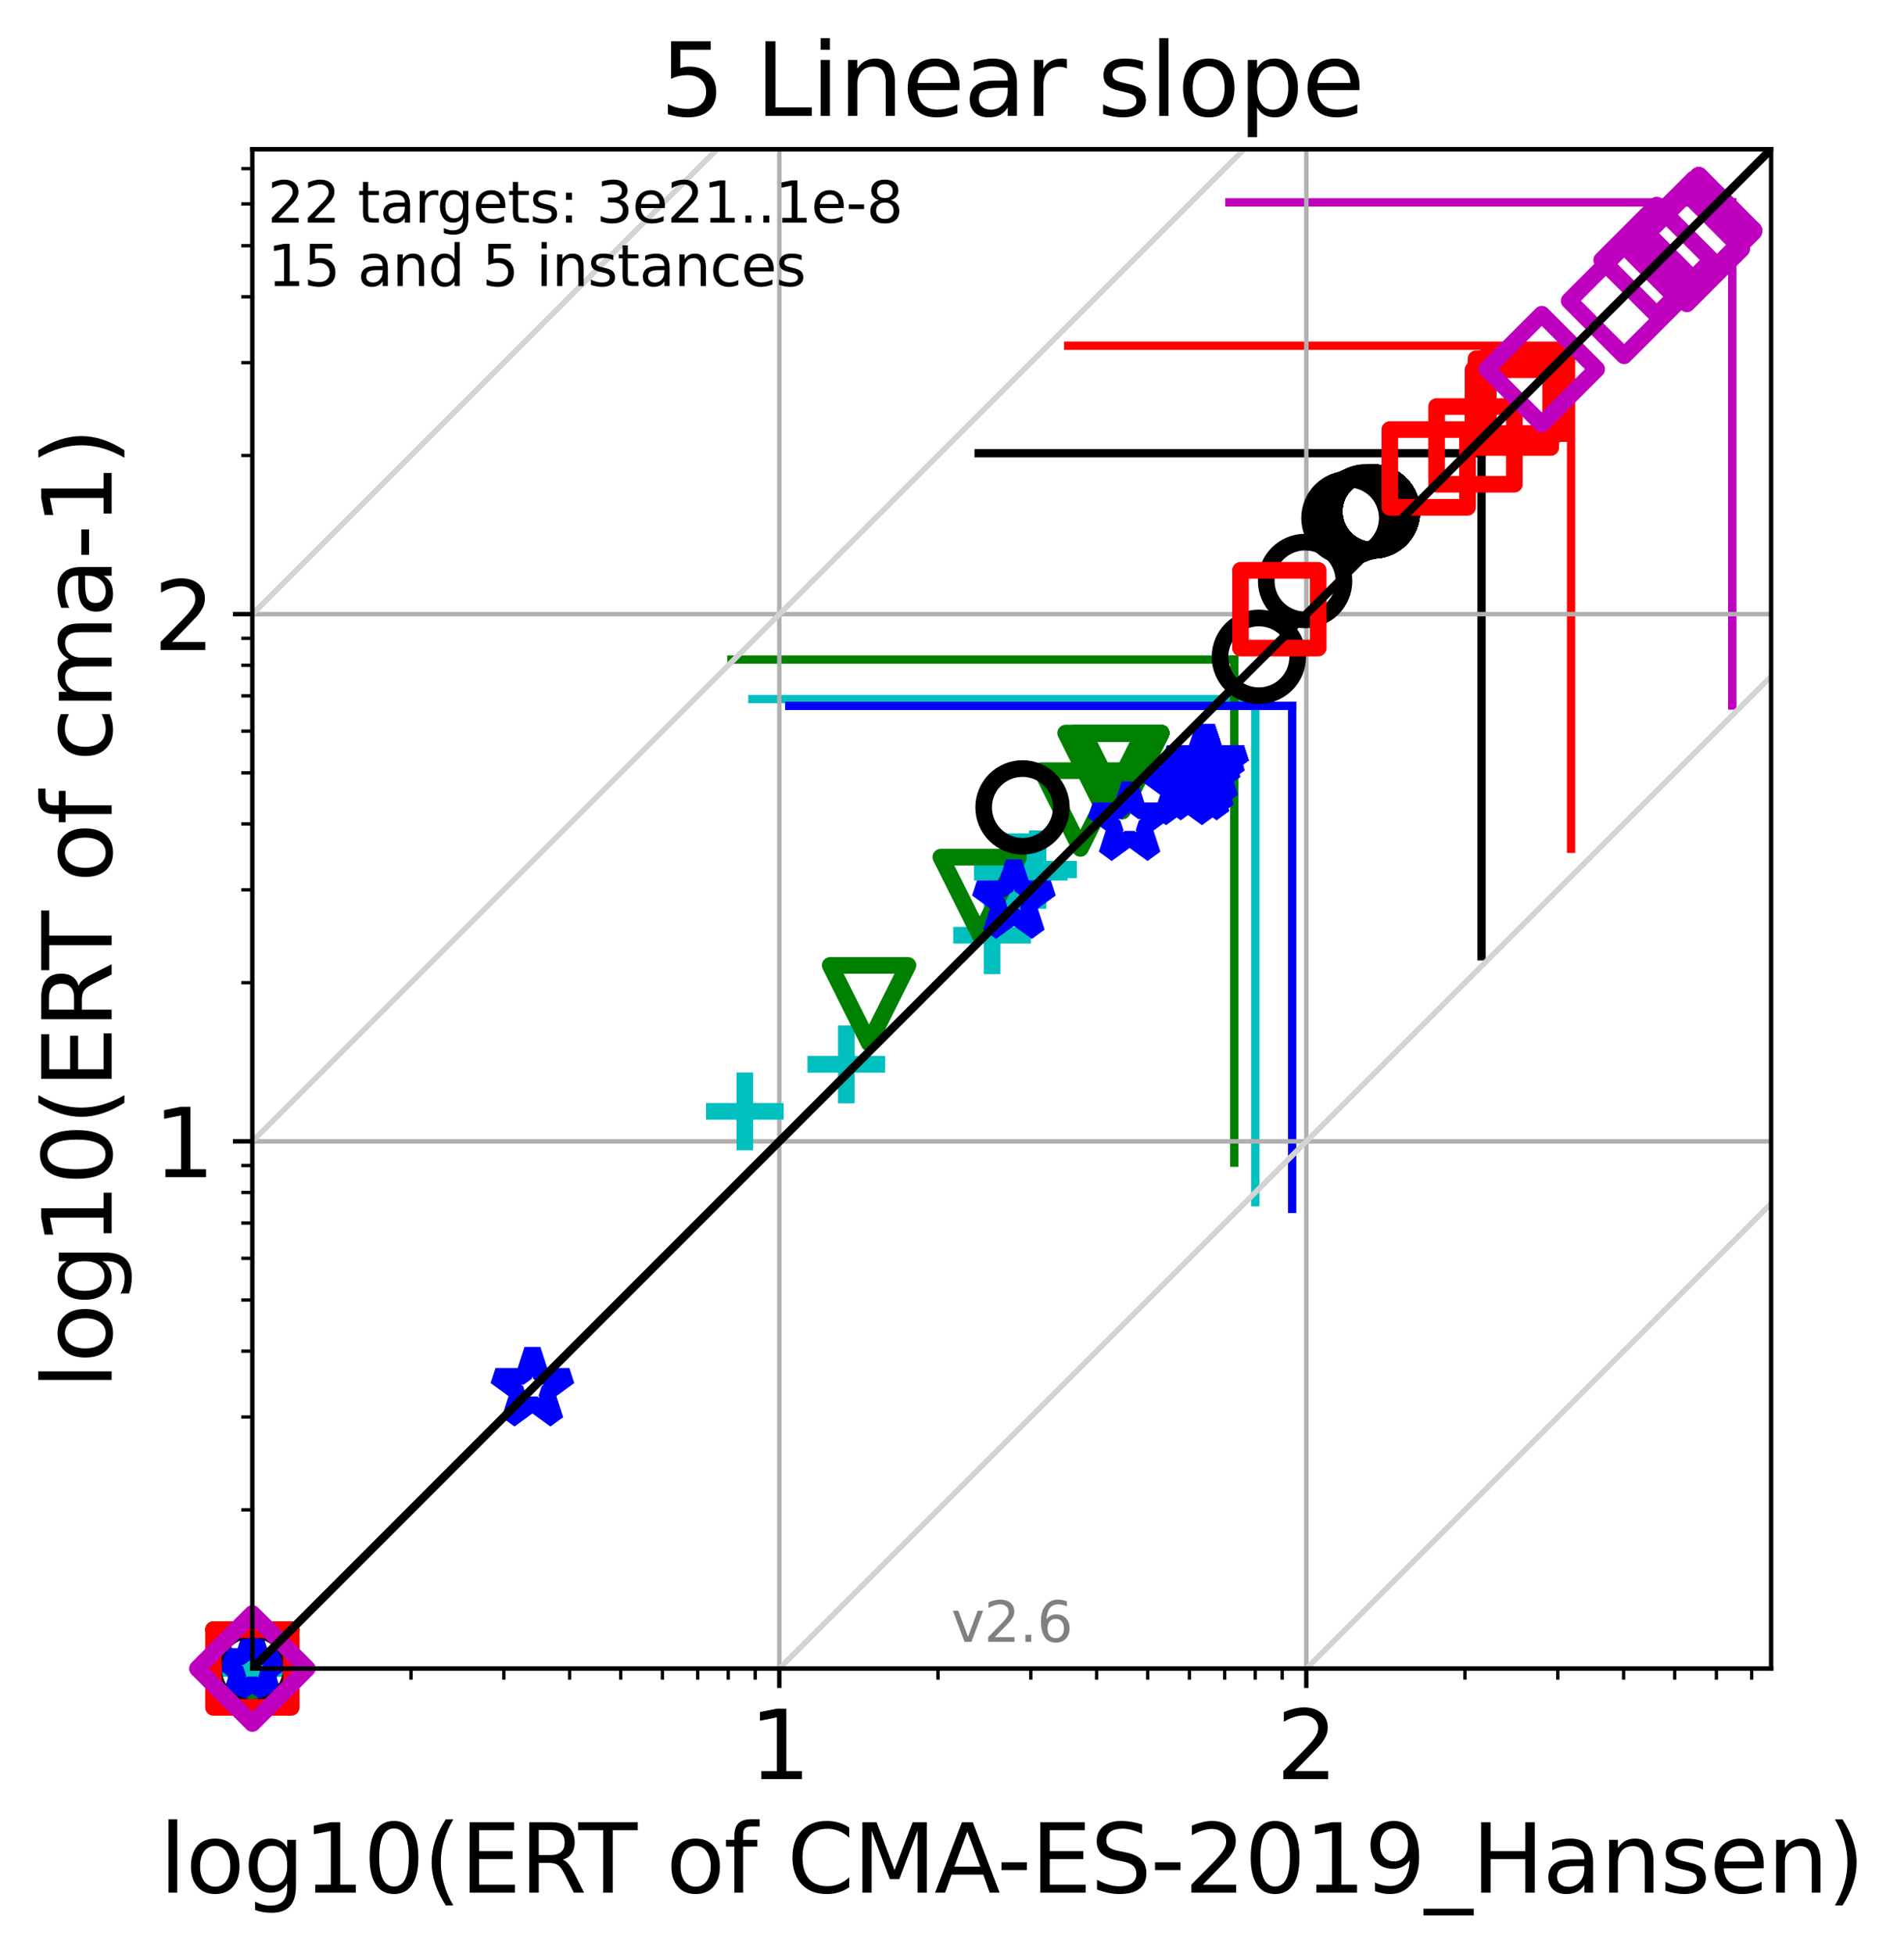 <?xml version="1.0" encoding="utf-8" standalone="no"?>
<!DOCTYPE svg PUBLIC "-//W3C//DTD SVG 1.1//EN"
  "http://www.w3.org/Graphics/SVG/1.1/DTD/svg11.dtd">
<svg xmlns:xlink="http://www.w3.org/1999/xlink" width="343.054pt" height="352.096pt" viewBox="0 0 343.054 352.096" xmlns="http://www.w3.org/2000/svg" version="1.1">
 <defs>
  <style type="text/css">*{stroke-linejoin: round; stroke-linecap: butt}</style>
 </defs>
 <g id="figure_1">
  <g id="patch_1">
   <path d="M 0 352.096 
L 343.054 352.096 
L 343.054 0 
L 0 0 
z
" style="fill: #ffffff"/>
  </g>
  <g id="axes_1">
   <g id="patch_2">
    <path d="M 45.469 300.517 
L 319.109 300.517 
L 319.109 26.877 
L 45.469 26.877 
z
" style="fill: #ffffff"/>
   </g>
   <g id="line2d_1">
    <path d="M 226.167 216.524 
L 226.167 125.919 
" clip-path="url(#padc7baa3b4)" style="fill: none; stroke: #00bfbf; stroke-width: 1.5; stroke-linecap: square"/>
   </g>
   <g id="line2d_2">
    <path d="M 135.562 125.919 
L 226.167 125.919 
" clip-path="url(#padc7baa3b4)" style="fill: none; stroke: #00bfbf; stroke-width: 1.5; stroke-linecap: square"/>
   </g>
   <g id="line2d_3">
    <path d="M 222.391 209.406 
L 222.391 118.801 
" clip-path="url(#padc7baa3b4)" style="fill: none; stroke: #008000; stroke-width: 1.5; stroke-linecap: square"/>
   </g>
   <g id="line2d_4">
    <path d="M 131.786 118.801 
L 222.391 118.801 
" clip-path="url(#padc7baa3b4)" style="fill: none; stroke: #008000; stroke-width: 1.5; stroke-linecap: square"/>
   </g>
   <g id="line2d_5">
    <path d="M 232.817 217.737 
L 232.817 127.132 
" clip-path="url(#padc7baa3b4)" style="fill: none; stroke: #0000ff; stroke-width: 1.5; stroke-linecap: square"/>
   </g>
   <g id="line2d_6">
    <path d="M 142.212 127.132 
L 232.817 127.132 
" clip-path="url(#padc7baa3b4)" style="fill: none; stroke: #0000ff; stroke-width: 1.5; stroke-linecap: square"/>
   </g>
   <g id="line2d_7">
    <path d="M 266.933 172.23 
L 266.933 81.625 
" clip-path="url(#padc7baa3b4)" style="fill: none; stroke: #000000; stroke-width: 1.5; stroke-linecap: square"/>
   </g>
   <g id="line2d_8">
    <path d="M 176.328 81.625 
L 266.933 81.625 
" clip-path="url(#padc7baa3b4)" style="fill: none; stroke: #000000; stroke-width: 1.5; stroke-linecap: square"/>
   </g>
   <g id="line2d_9">
    <path d="M 283.074 152.874 
L 283.074 62.269 
" clip-path="url(#padc7baa3b4)" style="fill: none; stroke: #ff0000; stroke-width: 1.5; stroke-linecap: square"/>
   </g>
   <g id="line2d_10">
    <path d="M 192.469 62.269 
L 283.074 62.269 
" clip-path="url(#padc7baa3b4)" style="fill: none; stroke: #ff0000; stroke-width: 1.5; stroke-linecap: square"/>
   </g>
   <g id="line2d_11">
    <path d="M 312.108 127.064 
L 312.108 36.458 
" clip-path="url(#padc7baa3b4)" style="fill: none; stroke: #bf00bf; stroke-width: 1.5; stroke-linecap: square"/>
   </g>
   <g id="line2d_12">
    <path d="M 221.503 36.458 
L 312.108 36.458 
" clip-path="url(#padc7baa3b4)" style="fill: none; stroke: #bf00bf; stroke-width: 1.5; stroke-linecap: square"/>
   </g>
   <g id="matplotlib.axis_1">
    <g id="xtick_1">
     <g id="line2d_13">
      <path d="M 140.419 300.517 
L 140.419 26.877 
" clip-path="url(#padc7baa3b4)" style="fill: none; stroke: #b0b0b0; stroke-width: 0.8; stroke-linecap: square"/>
     </g>
     <g id="line2d_14">
      <defs>
       <path id="m3ed502ab4a" d="M 0 0 
L 0 3.5 
" style="stroke: #000000; stroke-width: 0.8"/>
      </defs>
      <g>
       <use xlink:href="#m3ed502ab4a" x="140.419" y="300.517" style="stroke: #000000; stroke-width: 0.8"/>
      </g>
     </g>
     <g id="text_1">
      <!-- 1 -->
      <g transform="translate(135.011 320.435)scale(0.17 -0.17)">
       <defs>
        <path id="DejaVuSans-31" d="M 794 531 
L 1825 531 
L 1825 4091 
L 703 3866 
L 703 4441 
L 1819 4666 
L 2450 4666 
L 2450 531 
L 3481 531 
L 3481 0 
L 794 0 
L 794 531 
z
" transform="scale(0.016)"/>
       </defs>
       <use xlink:href="#DejaVuSans-31"/>
      </g>
     </g>
    </g>
    <g id="xtick_2">
     <g id="line2d_15">
      <path d="M 235.369 300.517 
L 235.369 26.877 
" clip-path="url(#padc7baa3b4)" style="fill: none; stroke: #b0b0b0; stroke-width: 0.8; stroke-linecap: square"/>
     </g>
     <g id="line2d_16">
      <g>
       <use xlink:href="#m3ed502ab4a" x="235.369" y="300.517" style="stroke: #000000; stroke-width: 0.8"/>
      </g>
     </g>
     <g id="text_2">
      <!-- 2 -->
      <g transform="translate(229.96 320.435)scale(0.17 -0.17)">
       <defs>
        <path id="DejaVuSans-32" d="M 1228 531 
L 3431 531 
L 3431 0 
L 469 0 
L 469 531 
Q 828 903 1448 1529 
Q 2069 2156 2228 2338 
Q 2531 2678 2651 2914 
Q 2772 3150 2772 3378 
Q 2772 3750 2511 3984 
Q 2250 4219 1831 4219 
Q 1534 4219 1204 4116 
Q 875 4013 500 3803 
L 500 4441 
Q 881 4594 1212 4672 
Q 1544 4750 1819 4750 
Q 2544 4750 2975 4387 
Q 3406 4025 3406 3419 
Q 3406 3131 3298 2873 
Q 3191 2616 2906 2266 
Q 2828 2175 2409 1742 
Q 1991 1309 1228 531 
z
" transform="scale(0.016)"/>
       </defs>
       <use xlink:href="#DejaVuSans-32"/>
      </g>
     </g>
    </g>
    <g id="xtick_3">
     <g id="line2d_17">
      <defs>
       <path id="m843d4d7301" d="M 0 0 
L 0 2 
" style="stroke: #000000; stroke-width: 0.6"/>
      </defs>
      <g>
       <use xlink:href="#m843d4d7301" x="74.052" y="300.517" style="stroke: #000000; stroke-width: 0.6"/>
      </g>
     </g>
    </g>
    <g id="xtick_4">
     <g id="line2d_18">
      <g>
       <use xlink:href="#m843d4d7301" x="90.772" y="300.517" style="stroke: #000000; stroke-width: 0.6"/>
      </g>
     </g>
    </g>
    <g id="xtick_5">
     <g id="line2d_19">
      <g>
       <use xlink:href="#m843d4d7301" x="102.635" y="300.517" style="stroke: #000000; stroke-width: 0.6"/>
      </g>
     </g>
    </g>
    <g id="xtick_6">
     <g id="line2d_20">
      <g>
       <use xlink:href="#m843d4d7301" x="111.836" y="300.517" style="stroke: #000000; stroke-width: 0.6"/>
      </g>
     </g>
    </g>
    <g id="xtick_7">
     <g id="line2d_21">
      <g>
       <use xlink:href="#m843d4d7301" x="119.354" y="300.517" style="stroke: #000000; stroke-width: 0.6"/>
      </g>
     </g>
    </g>
    <g id="xtick_8">
     <g id="line2d_22">
      <g>
       <use xlink:href="#m843d4d7301" x="125.711" y="300.517" style="stroke: #000000; stroke-width: 0.6"/>
      </g>
     </g>
    </g>
    <g id="xtick_9">
     <g id="line2d_23">
      <g>
       <use xlink:href="#m843d4d7301" x="131.217" y="300.517" style="stroke: #000000; stroke-width: 0.6"/>
      </g>
     </g>
    </g>
    <g id="xtick_10">
     <g id="line2d_24">
      <g>
       <use xlink:href="#m843d4d7301" x="136.074" y="300.517" style="stroke: #000000; stroke-width: 0.6"/>
      </g>
     </g>
    </g>
    <g id="xtick_11">
     <g id="line2d_25">
      <g>
       <use xlink:href="#m843d4d7301" x="169.002" y="300.517" style="stroke: #000000; stroke-width: 0.6"/>
      </g>
     </g>
    </g>
    <g id="xtick_12">
     <g id="line2d_26">
      <g>
       <use xlink:href="#m843d4d7301" x="185.721" y="300.517" style="stroke: #000000; stroke-width: 0.6"/>
      </g>
     </g>
    </g>
    <g id="xtick_13">
     <g id="line2d_27">
      <g>
       <use xlink:href="#m843d4d7301" x="197.584" y="300.517" style="stroke: #000000; stroke-width: 0.6"/>
      </g>
     </g>
    </g>
    <g id="xtick_14">
     <g id="line2d_28">
      <g>
       <use xlink:href="#m843d4d7301" x="206.786" y="300.517" style="stroke: #000000; stroke-width: 0.6"/>
      </g>
     </g>
    </g>
    <g id="xtick_15">
     <g id="line2d_29">
      <g>
       <use xlink:href="#m843d4d7301" x="214.304" y="300.517" style="stroke: #000000; stroke-width: 0.6"/>
      </g>
     </g>
    </g>
    <g id="xtick_16">
     <g id="line2d_30">
      <g>
       <use xlink:href="#m843d4d7301" x="220.661" y="300.517" style="stroke: #000000; stroke-width: 0.6"/>
      </g>
     </g>
    </g>
    <g id="xtick_17">
     <g id="line2d_31">
      <g>
       <use xlink:href="#m843d4d7301" x="226.167" y="300.517" style="stroke: #000000; stroke-width: 0.6"/>
      </g>
     </g>
    </g>
    <g id="xtick_18">
     <g id="line2d_32">
      <g>
       <use xlink:href="#m843d4d7301" x="231.024" y="300.517" style="stroke: #000000; stroke-width: 0.6"/>
      </g>
     </g>
    </g>
    <g id="xtick_19">
     <g id="line2d_33">
      <g>
       <use xlink:href="#m843d4d7301" x="263.951" y="300.517" style="stroke: #000000; stroke-width: 0.6"/>
      </g>
     </g>
    </g>
    <g id="xtick_20">
     <g id="line2d_34">
      <g>
       <use xlink:href="#m843d4d7301" x="280.671" y="300.517" style="stroke: #000000; stroke-width: 0.6"/>
      </g>
     </g>
    </g>
    <g id="xtick_21">
     <g id="line2d_35">
      <g>
       <use xlink:href="#m843d4d7301" x="292.534" y="300.517" style="stroke: #000000; stroke-width: 0.6"/>
      </g>
     </g>
    </g>
    <g id="xtick_22">
     <g id="line2d_36">
      <g>
       <use xlink:href="#m843d4d7301" x="301.736" y="300.517" style="stroke: #000000; stroke-width: 0.6"/>
      </g>
     </g>
    </g>
    <g id="xtick_23">
     <g id="line2d_37">
      <g>
       <use xlink:href="#m843d4d7301" x="309.254" y="300.517" style="stroke: #000000; stroke-width: 0.6"/>
      </g>
     </g>
    </g>
    <g id="xtick_24">
     <g id="line2d_38">
      <g>
       <use xlink:href="#m843d4d7301" x="315.61" y="300.517" style="stroke: #000000; stroke-width: 0.6"/>
      </g>
     </g>
    </g>
    <g id="text_3">
     <!-- log10(ERT of CMA-ES-2019_Hansen) -->
     <g transform="translate(28.725 340.887)scale(0.17 -0.17)">
      <defs>
       <path id="DejaVuSans-6c" d="M 603 4863 
L 1178 4863 
L 1178 0 
L 603 0 
L 603 4863 
z
" transform="scale(0.016)"/>
       <path id="DejaVuSans-6f" d="M 1959 3097 
Q 1497 3097 1228 2736 
Q 959 2375 959 1747 
Q 959 1119 1226 758 
Q 1494 397 1959 397 
Q 2419 397 2687 759 
Q 2956 1122 2956 1747 
Q 2956 2369 2687 2733 
Q 2419 3097 1959 3097 
z
M 1959 3584 
Q 2709 3584 3137 3096 
Q 3566 2609 3566 1747 
Q 3566 888 3137 398 
Q 2709 -91 1959 -91 
Q 1206 -91 779 398 
Q 353 888 353 1747 
Q 353 2609 779 3096 
Q 1206 3584 1959 3584 
z
" transform="scale(0.016)"/>
       <path id="DejaVuSans-67" d="M 2906 1791 
Q 2906 2416 2648 2759 
Q 2391 3103 1925 3103 
Q 1463 3103 1205 2759 
Q 947 2416 947 1791 
Q 947 1169 1205 825 
Q 1463 481 1925 481 
Q 2391 481 2648 825 
Q 2906 1169 2906 1791 
z
M 3481 434 
Q 3481 -459 3084 -895 
Q 2688 -1331 1869 -1331 
Q 1566 -1331 1297 -1286 
Q 1028 -1241 775 -1147 
L 775 -588 
Q 1028 -725 1275 -790 
Q 1522 -856 1778 -856 
Q 2344 -856 2625 -561 
Q 2906 -266 2906 331 
L 2906 616 
Q 2728 306 2450 153 
Q 2172 0 1784 0 
Q 1141 0 747 490 
Q 353 981 353 1791 
Q 353 2603 747 3093 
Q 1141 3584 1784 3584 
Q 2172 3584 2450 3431 
Q 2728 3278 2906 2969 
L 2906 3500 
L 3481 3500 
L 3481 434 
z
" transform="scale(0.016)"/>
       <path id="DejaVuSans-30" d="M 2034 4250 
Q 1547 4250 1301 3770 
Q 1056 3291 1056 2328 
Q 1056 1369 1301 889 
Q 1547 409 2034 409 
Q 2525 409 2770 889 
Q 3016 1369 3016 2328 
Q 3016 3291 2770 3770 
Q 2525 4250 2034 4250 
z
M 2034 4750 
Q 2819 4750 3233 4129 
Q 3647 3509 3647 2328 
Q 3647 1150 3233 529 
Q 2819 -91 2034 -91 
Q 1250 -91 836 529 
Q 422 1150 422 2328 
Q 422 3509 836 4129 
Q 1250 4750 2034 4750 
z
" transform="scale(0.016)"/>
       <path id="DejaVuSans-28" d="M 1984 4856 
Q 1566 4138 1362 3434 
Q 1159 2731 1159 2009 
Q 1159 1288 1364 580 
Q 1569 -128 1984 -844 
L 1484 -844 
Q 1016 -109 783 600 
Q 550 1309 550 2009 
Q 550 2706 781 3412 
Q 1013 4119 1484 4856 
L 1984 4856 
z
" transform="scale(0.016)"/>
       <path id="DejaVuSans-45" d="M 628 4666 
L 3578 4666 
L 3578 4134 
L 1259 4134 
L 1259 2753 
L 3481 2753 
L 3481 2222 
L 1259 2222 
L 1259 531 
L 3634 531 
L 3634 0 
L 628 0 
L 628 4666 
z
" transform="scale(0.016)"/>
       <path id="DejaVuSans-52" d="M 2841 2188 
Q 3044 2119 3236 1894 
Q 3428 1669 3622 1275 
L 4263 0 
L 3584 0 
L 2988 1197 
Q 2756 1666 2539 1819 
Q 2322 1972 1947 1972 
L 1259 1972 
L 1259 0 
L 628 0 
L 628 4666 
L 2053 4666 
Q 2853 4666 3247 4331 
Q 3641 3997 3641 3322 
Q 3641 2881 3436 2590 
Q 3231 2300 2841 2188 
z
M 1259 4147 
L 1259 2491 
L 2053 2491 
Q 2509 2491 2742 2702 
Q 2975 2913 2975 3322 
Q 2975 3731 2742 3939 
Q 2509 4147 2053 4147 
L 1259 4147 
z
" transform="scale(0.016)"/>
       <path id="DejaVuSans-54" d="M -19 4666 
L 3928 4666 
L 3928 4134 
L 2272 4134 
L 2272 0 
L 1638 0 
L 1638 4134 
L -19 4134 
L -19 4666 
z
" transform="scale(0.016)"/>
       <path id="DejaVuSans-20" transform="scale(0.016)"/>
       <path id="DejaVuSans-66" d="M 2375 4863 
L 2375 4384 
L 1825 4384 
Q 1516 4384 1395 4259 
Q 1275 4134 1275 3809 
L 1275 3500 
L 2222 3500 
L 2222 3053 
L 1275 3053 
L 1275 0 
L 697 0 
L 697 3053 
L 147 3053 
L 147 3500 
L 697 3500 
L 697 3744 
Q 697 4328 969 4595 
Q 1241 4863 1831 4863 
L 2375 4863 
z
" transform="scale(0.016)"/>
       <path id="DejaVuSans-43" d="M 4122 4306 
L 4122 3641 
Q 3803 3938 3442 4084 
Q 3081 4231 2675 4231 
Q 1875 4231 1450 3742 
Q 1025 3253 1025 2328 
Q 1025 1406 1450 917 
Q 1875 428 2675 428 
Q 3081 428 3442 575 
Q 3803 722 4122 1019 
L 4122 359 
Q 3791 134 3420 21 
Q 3050 -91 2638 -91 
Q 1578 -91 968 557 
Q 359 1206 359 2328 
Q 359 3453 968 4101 
Q 1578 4750 2638 4750 
Q 3056 4750 3426 4639 
Q 3797 4528 4122 4306 
z
" transform="scale(0.016)"/>
       <path id="DejaVuSans-4d" d="M 628 4666 
L 1569 4666 
L 2759 1491 
L 3956 4666 
L 4897 4666 
L 4897 0 
L 4281 0 
L 4281 4097 
L 3078 897 
L 2444 897 
L 1241 4097 
L 1241 0 
L 628 0 
L 628 4666 
z
" transform="scale(0.016)"/>
       <path id="DejaVuSans-41" d="M 2188 4044 
L 1331 1722 
L 3047 1722 
L 2188 4044 
z
M 1831 4666 
L 2547 4666 
L 4325 0 
L 3669 0 
L 3244 1197 
L 1141 1197 
L 716 0 
L 50 0 
L 1831 4666 
z
" transform="scale(0.016)"/>
       <path id="DejaVuSans-2d" d="M 313 2009 
L 1997 2009 
L 1997 1497 
L 313 1497 
L 313 2009 
z
" transform="scale(0.016)"/>
       <path id="DejaVuSans-53" d="M 3425 4513 
L 3425 3897 
Q 3066 4069 2747 4153 
Q 2428 4238 2131 4238 
Q 1616 4238 1336 4038 
Q 1056 3838 1056 3469 
Q 1056 3159 1242 3001 
Q 1428 2844 1947 2747 
L 2328 2669 
Q 3034 2534 3370 2195 
Q 3706 1856 3706 1288 
Q 3706 609 3251 259 
Q 2797 -91 1919 -91 
Q 1588 -91 1214 -16 
Q 841 59 441 206 
L 441 856 
Q 825 641 1194 531 
Q 1563 422 1919 422 
Q 2459 422 2753 634 
Q 3047 847 3047 1241 
Q 3047 1584 2836 1778 
Q 2625 1972 2144 2069 
L 1759 2144 
Q 1053 2284 737 2584 
Q 422 2884 422 3419 
Q 422 4038 858 4394 
Q 1294 4750 2059 4750 
Q 2388 4750 2728 4690 
Q 3069 4631 3425 4513 
z
" transform="scale(0.016)"/>
       <path id="DejaVuSans-39" d="M 703 97 
L 703 672 
Q 941 559 1184 500 
Q 1428 441 1663 441 
Q 2288 441 2617 861 
Q 2947 1281 2994 2138 
Q 2813 1869 2534 1725 
Q 2256 1581 1919 1581 
Q 1219 1581 811 2004 
Q 403 2428 403 3163 
Q 403 3881 828 4315 
Q 1253 4750 1959 4750 
Q 2769 4750 3195 4129 
Q 3622 3509 3622 2328 
Q 3622 1225 3098 567 
Q 2575 -91 1691 -91 
Q 1453 -91 1209 -44 
Q 966 3 703 97 
z
M 1959 2075 
Q 2384 2075 2632 2365 
Q 2881 2656 2881 3163 
Q 2881 3666 2632 3958 
Q 2384 4250 1959 4250 
Q 1534 4250 1286 3958 
Q 1038 3666 1038 3163 
Q 1038 2656 1286 2365 
Q 1534 2075 1959 2075 
z
" transform="scale(0.016)"/>
       <path id="DejaVuSans-5f" d="M 3263 -1063 
L 3263 -1509 
L -63 -1509 
L -63 -1063 
L 3263 -1063 
z
" transform="scale(0.016)"/>
       <path id="DejaVuSans-48" d="M 628 4666 
L 1259 4666 
L 1259 2753 
L 3553 2753 
L 3553 4666 
L 4184 4666 
L 4184 0 
L 3553 0 
L 3553 2222 
L 1259 2222 
L 1259 0 
L 628 0 
L 628 4666 
z
" transform="scale(0.016)"/>
       <path id="DejaVuSans-61" d="M 2194 1759 
Q 1497 1759 1228 1600 
Q 959 1441 959 1056 
Q 959 750 1161 570 
Q 1363 391 1709 391 
Q 2188 391 2477 730 
Q 2766 1069 2766 1631 
L 2766 1759 
L 2194 1759 
z
M 3341 1997 
L 3341 0 
L 2766 0 
L 2766 531 
Q 2569 213 2275 61 
Q 1981 -91 1556 -91 
Q 1019 -91 701 211 
Q 384 513 384 1019 
Q 384 1609 779 1909 
Q 1175 2209 1959 2209 
L 2766 2209 
L 2766 2266 
Q 2766 2663 2505 2880 
Q 2244 3097 1772 3097 
Q 1472 3097 1187 3025 
Q 903 2953 641 2809 
L 641 3341 
Q 956 3463 1253 3523 
Q 1550 3584 1831 3584 
Q 2591 3584 2966 3190 
Q 3341 2797 3341 1997 
z
" transform="scale(0.016)"/>
       <path id="DejaVuSans-6e" d="M 3513 2113 
L 3513 0 
L 2938 0 
L 2938 2094 
Q 2938 2591 2744 2837 
Q 2550 3084 2163 3084 
Q 1697 3084 1428 2787 
Q 1159 2491 1159 1978 
L 1159 0 
L 581 0 
L 581 3500 
L 1159 3500 
L 1159 2956 
Q 1366 3272 1645 3428 
Q 1925 3584 2291 3584 
Q 2894 3584 3203 3211 
Q 3513 2838 3513 2113 
z
" transform="scale(0.016)"/>
       <path id="DejaVuSans-73" d="M 2834 3397 
L 2834 2853 
Q 2591 2978 2328 3040 
Q 2066 3103 1784 3103 
Q 1356 3103 1142 2972 
Q 928 2841 928 2578 
Q 928 2378 1081 2264 
Q 1234 2150 1697 2047 
L 1894 2003 
Q 2506 1872 2764 1633 
Q 3022 1394 3022 966 
Q 3022 478 2636 193 
Q 2250 -91 1575 -91 
Q 1294 -91 989 -36 
Q 684 19 347 128 
L 347 722 
Q 666 556 975 473 
Q 1284 391 1588 391 
Q 1994 391 2212 530 
Q 2431 669 2431 922 
Q 2431 1156 2273 1281 
Q 2116 1406 1581 1522 
L 1381 1569 
Q 847 1681 609 1914 
Q 372 2147 372 2553 
Q 372 3047 722 3315 
Q 1072 3584 1716 3584 
Q 2034 3584 2315 3537 
Q 2597 3491 2834 3397 
z
" transform="scale(0.016)"/>
       <path id="DejaVuSans-65" d="M 3597 1894 
L 3597 1613 
L 953 1613 
Q 991 1019 1311 708 
Q 1631 397 2203 397 
Q 2534 397 2845 478 
Q 3156 559 3463 722 
L 3463 178 
Q 3153 47 2828 -22 
Q 2503 -91 2169 -91 
Q 1331 -91 842 396 
Q 353 884 353 1716 
Q 353 2575 817 3079 
Q 1281 3584 2069 3584 
Q 2775 3584 3186 3129 
Q 3597 2675 3597 1894 
z
M 3022 2063 
Q 3016 2534 2758 2815 
Q 2500 3097 2075 3097 
Q 1594 3097 1305 2825 
Q 1016 2553 972 2059 
L 3022 2063 
z
" transform="scale(0.016)"/>
       <path id="DejaVuSans-29" d="M 513 4856 
L 1013 4856 
Q 1481 4119 1714 3412 
Q 1947 2706 1947 2009 
Q 1947 1309 1714 600 
Q 1481 -109 1013 -844 
L 513 -844 
Q 928 -128 1133 580 
Q 1338 1288 1338 2009 
Q 1338 2731 1133 3434 
Q 928 4138 513 4856 
z
" transform="scale(0.016)"/>
      </defs>
      <use xlink:href="#DejaVuSans-6c"/>
      <use xlink:href="#DejaVuSans-6f" x="27.783"/>
      <use xlink:href="#DejaVuSans-67" x="88.965"/>
      <use xlink:href="#DejaVuSans-31" x="152.441"/>
      <use xlink:href="#DejaVuSans-30" x="216.064"/>
      <use xlink:href="#DejaVuSans-28" x="279.688"/>
      <use xlink:href="#DejaVuSans-45" x="318.701"/>
      <use xlink:href="#DejaVuSans-52" x="381.885"/>
      <use xlink:href="#DejaVuSans-54" x="444.117"/>
      <use xlink:href="#DejaVuSans-20" x="505.201"/>
      <use xlink:href="#DejaVuSans-6f" x="536.988"/>
      <use xlink:href="#DejaVuSans-66" x="598.17"/>
      <use xlink:href="#DejaVuSans-20" x="633.375"/>
      <use xlink:href="#DejaVuSans-43" x="665.162"/>
      <use xlink:href="#DejaVuSans-4d" x="734.986"/>
      <use xlink:href="#DejaVuSans-41" x="821.266"/>
      <use xlink:href="#DejaVuSans-2d" x="887.424"/>
      <use xlink:href="#DejaVuSans-45" x="923.508"/>
      <use xlink:href="#DejaVuSans-53" x="986.691"/>
      <use xlink:href="#DejaVuSans-2d" x="1050.168"/>
      <use xlink:href="#DejaVuSans-32" x="1086.252"/>
      <use xlink:href="#DejaVuSans-30" x="1149.875"/>
      <use xlink:href="#DejaVuSans-31" x="1213.498"/>
      <use xlink:href="#DejaVuSans-39" x="1277.121"/>
      <use xlink:href="#DejaVuSans-5f" x="1340.744"/>
      <use xlink:href="#DejaVuSans-48" x="1390.744"/>
      <use xlink:href="#DejaVuSans-61" x="1465.939"/>
      <use xlink:href="#DejaVuSans-6e" x="1527.219"/>
      <use xlink:href="#DejaVuSans-73" x="1590.598"/>
      <use xlink:href="#DejaVuSans-65" x="1642.697"/>
      <use xlink:href="#DejaVuSans-6e" x="1704.221"/>
      <use xlink:href="#DejaVuSans-29" x="1767.6"/>
     </g>
    </g>
   </g>
   <g id="matplotlib.axis_2">
    <g id="ytick_1">
     <g id="line2d_39">
      <path d="M 45.469 205.567 
L 319.109 205.567 
" clip-path="url(#padc7baa3b4)" style="fill: none; stroke: #b0b0b0; stroke-width: 0.8; stroke-linecap: square"/>
     </g>
     <g id="line2d_40">
      <defs>
       <path id="m121e22fb79" d="M 0 0 
L -3.5 0 
" style="stroke: #000000; stroke-width: 0.8"/>
      </defs>
      <g>
       <use xlink:href="#m121e22fb79" x="45.469" y="205.567" style="stroke: #000000; stroke-width: 0.8"/>
      </g>
     </g>
     <g id="text_4">
      <!-- 1 -->
      <g transform="translate(27.653 212.026)scale(0.17 -0.17)">
       <use xlink:href="#DejaVuSans-31"/>
      </g>
     </g>
    </g>
    <g id="ytick_2">
     <g id="line2d_41">
      <path d="M 45.469 110.618 
L 319.109 110.618 
" clip-path="url(#padc7baa3b4)" style="fill: none; stroke: #b0b0b0; stroke-width: 0.8; stroke-linecap: square"/>
     </g>
     <g id="line2d_42">
      <g>
       <use xlink:href="#m121e22fb79" x="45.469" y="110.618" style="stroke: #000000; stroke-width: 0.8"/>
      </g>
     </g>
     <g id="text_5">
      <!-- 2 -->
      <g transform="translate(27.653 117.076)scale(0.17 -0.17)">
       <use xlink:href="#DejaVuSans-32"/>
      </g>
     </g>
    </g>
    <g id="ytick_3">
     <g id="line2d_43">
      <defs>
       <path id="m01b25fef29" d="M 0 0 
L -2 0 
" style="stroke: #000000; stroke-width: 0.6"/>
      </defs>
      <g>
       <use xlink:href="#m01b25fef29" x="45.469" y="271.934" style="stroke: #000000; stroke-width: 0.6"/>
      </g>
     </g>
    </g>
    <g id="ytick_4">
     <g id="line2d_44">
      <g>
       <use xlink:href="#m01b25fef29" x="45.469" y="255.215" style="stroke: #000000; stroke-width: 0.6"/>
      </g>
     </g>
    </g>
    <g id="ytick_5">
     <g id="line2d_45">
      <g>
       <use xlink:href="#m01b25fef29" x="45.469" y="243.352" style="stroke: #000000; stroke-width: 0.6"/>
      </g>
     </g>
    </g>
    <g id="ytick_6">
     <g id="line2d_46">
      <g>
       <use xlink:href="#m01b25fef29" x="45.469" y="234.15" style="stroke: #000000; stroke-width: 0.6"/>
      </g>
     </g>
    </g>
    <g id="ytick_7">
     <g id="line2d_47">
      <g>
       <use xlink:href="#m01b25fef29" x="45.469" y="226.632" style="stroke: #000000; stroke-width: 0.6"/>
      </g>
     </g>
    </g>
    <g id="ytick_8">
     <g id="line2d_48">
      <g>
       <use xlink:href="#m01b25fef29" x="45.469" y="220.275" style="stroke: #000000; stroke-width: 0.6"/>
      </g>
     </g>
    </g>
    <g id="ytick_9">
     <g id="line2d_49">
      <g>
       <use xlink:href="#m01b25fef29" x="45.469" y="214.769" style="stroke: #000000; stroke-width: 0.6"/>
      </g>
     </g>
    </g>
    <g id="ytick_10">
     <g id="line2d_50">
      <g>
       <use xlink:href="#m01b25fef29" x="45.469" y="209.912" style="stroke: #000000; stroke-width: 0.6"/>
      </g>
     </g>
    </g>
    <g id="ytick_11">
     <g id="line2d_51">
      <g>
       <use xlink:href="#m01b25fef29" x="45.469" y="176.985" style="stroke: #000000; stroke-width: 0.6"/>
      </g>
     </g>
    </g>
    <g id="ytick_12">
     <g id="line2d_52">
      <g>
       <use xlink:href="#m01b25fef29" x="45.469" y="160.265" style="stroke: #000000; stroke-width: 0.6"/>
      </g>
     </g>
    </g>
    <g id="ytick_13">
     <g id="line2d_53">
      <g>
       <use xlink:href="#m01b25fef29" x="45.469" y="148.402" style="stroke: #000000; stroke-width: 0.6"/>
      </g>
     </g>
    </g>
    <g id="ytick_14">
     <g id="line2d_54">
      <g>
       <use xlink:href="#m01b25fef29" x="45.469" y="139.2" style="stroke: #000000; stroke-width: 0.6"/>
      </g>
     </g>
    </g>
    <g id="ytick_15">
     <g id="line2d_55">
      <g>
       <use xlink:href="#m01b25fef29" x="45.469" y="131.682" style="stroke: #000000; stroke-width: 0.6"/>
      </g>
     </g>
    </g>
    <g id="ytick_16">
     <g id="line2d_56">
      <g>
       <use xlink:href="#m01b25fef29" x="45.469" y="125.326" style="stroke: #000000; stroke-width: 0.6"/>
      </g>
     </g>
    </g>
    <g id="ytick_17">
     <g id="line2d_57">
      <g>
       <use xlink:href="#m01b25fef29" x="45.469" y="119.819" style="stroke: #000000; stroke-width: 0.6"/>
      </g>
     </g>
    </g>
    <g id="ytick_18">
     <g id="line2d_58">
      <g>
       <use xlink:href="#m01b25fef29" x="45.469" y="114.962" style="stroke: #000000; stroke-width: 0.6"/>
      </g>
     </g>
    </g>
    <g id="ytick_19">
     <g id="line2d_59">
      <g>
       <use xlink:href="#m01b25fef29" x="45.469" y="82.035" style="stroke: #000000; stroke-width: 0.6"/>
      </g>
     </g>
    </g>
    <g id="ytick_20">
     <g id="line2d_60">
      <g>
       <use xlink:href="#m01b25fef29" x="45.469" y="65.315" style="stroke: #000000; stroke-width: 0.6"/>
      </g>
     </g>
    </g>
    <g id="ytick_21">
     <g id="line2d_61">
      <g>
       <use xlink:href="#m01b25fef29" x="45.469" y="53.452" style="stroke: #000000; stroke-width: 0.6"/>
      </g>
     </g>
    </g>
    <g id="ytick_22">
     <g id="line2d_62">
      <g>
       <use xlink:href="#m01b25fef29" x="45.469" y="44.251" style="stroke: #000000; stroke-width: 0.6"/>
      </g>
     </g>
    </g>
    <g id="ytick_23">
     <g id="line2d_63">
      <g>
       <use xlink:href="#m01b25fef29" x="45.469" y="36.732" style="stroke: #000000; stroke-width: 0.6"/>
      </g>
     </g>
    </g>
    <g id="ytick_24">
     <g id="line2d_64">
      <g>
       <use xlink:href="#m01b25fef29" x="45.469" y="30.376" style="stroke: #000000; stroke-width: 0.6"/>
      </g>
     </g>
    </g>
    <g id="text_6">
     <!-- log10(ERT of cma-1) -->
     <g transform="translate(20.117 250.19)rotate(-90)scale(0.17 -0.17)">
      <defs>
       <path id="DejaVuSans-63" d="M 3122 3366 
L 3122 2828 
Q 2878 2963 2633 3030 
Q 2388 3097 2138 3097 
Q 1578 3097 1268 2742 
Q 959 2388 959 1747 
Q 959 1106 1268 751 
Q 1578 397 2138 397 
Q 2388 397 2633 464 
Q 2878 531 3122 666 
L 3122 134 
Q 2881 22 2623 -34 
Q 2366 -91 2075 -91 
Q 1284 -91 818 406 
Q 353 903 353 1747 
Q 353 2603 823 3093 
Q 1294 3584 2113 3584 
Q 2378 3584 2631 3529 
Q 2884 3475 3122 3366 
z
" transform="scale(0.016)"/>
       <path id="DejaVuSans-6d" d="M 3328 2828 
Q 3544 3216 3844 3400 
Q 4144 3584 4550 3584 
Q 5097 3584 5394 3201 
Q 5691 2819 5691 2113 
L 5691 0 
L 5113 0 
L 5113 2094 
Q 5113 2597 4934 2840 
Q 4756 3084 4391 3084 
Q 3944 3084 3684 2787 
Q 3425 2491 3425 1978 
L 3425 0 
L 2847 0 
L 2847 2094 
Q 2847 2600 2669 2842 
Q 2491 3084 2119 3084 
Q 1678 3084 1418 2786 
Q 1159 2488 1159 1978 
L 1159 0 
L 581 0 
L 581 3500 
L 1159 3500 
L 1159 2956 
Q 1356 3278 1631 3431 
Q 1906 3584 2284 3584 
Q 2666 3584 2933 3390 
Q 3200 3197 3328 2828 
z
" transform="scale(0.016)"/>
      </defs>
      <use xlink:href="#DejaVuSans-6c"/>
      <use xlink:href="#DejaVuSans-6f" x="27.783"/>
      <use xlink:href="#DejaVuSans-67" x="88.965"/>
      <use xlink:href="#DejaVuSans-31" x="152.441"/>
      <use xlink:href="#DejaVuSans-30" x="216.064"/>
      <use xlink:href="#DejaVuSans-28" x="279.688"/>
      <use xlink:href="#DejaVuSans-45" x="318.701"/>
      <use xlink:href="#DejaVuSans-52" x="381.885"/>
      <use xlink:href="#DejaVuSans-54" x="444.117"/>
      <use xlink:href="#DejaVuSans-20" x="505.201"/>
      <use xlink:href="#DejaVuSans-6f" x="536.988"/>
      <use xlink:href="#DejaVuSans-66" x="598.17"/>
      <use xlink:href="#DejaVuSans-20" x="633.375"/>
      <use xlink:href="#DejaVuSans-63" x="665.162"/>
      <use xlink:href="#DejaVuSans-6d" x="720.143"/>
      <use xlink:href="#DejaVuSans-61" x="817.555"/>
      <use xlink:href="#DejaVuSans-2d" x="878.834"/>
      <use xlink:href="#DejaVuSans-31" x="914.918"/>
      <use xlink:href="#DejaVuSans-29" x="978.541"/>
     </g>
    </g>
   </g>
   <g id="line2d_65">
    <defs>
     <path id="m8e459ef3a4" d="M -7 0 
L 7 0 
M 0 7 
L 0 -7 
" style="stroke: #00bfbf; stroke-width: 3"/>
    </defs>
    <g>
     <use xlink:href="#m8e459ef3a4" x="45.469" y="300.517" style="fill-opacity: 0; stroke: #00bfbf; stroke-width: 3"/>
     <use xlink:href="#m8e459ef3a4" x="45.469" y="300.517" style="fill-opacity: 0; stroke: #00bfbf; stroke-width: 3"/>
     <use xlink:href="#m8e459ef3a4" x="134.199" y="200.164" style="fill-opacity: 0; stroke: #00bfbf; stroke-width: 3"/>
     <use xlink:href="#m8e459ef3a4" x="152.487" y="191.693" style="fill-opacity: 0; stroke: #00bfbf; stroke-width: 3"/>
     <use xlink:href="#m8e459ef3a4" x="178.749" y="168.448" style="fill-opacity: 0; stroke: #00bfbf; stroke-width: 3"/>
     <use xlink:href="#m8e459ef3a4" x="182.482" y="157.091" style="fill-opacity: 0; stroke: #00bfbf; stroke-width: 3"/>
     <use xlink:href="#m8e459ef3a4" x="185.353" y="157.091" style="fill-opacity: 0; stroke: #00bfbf; stroke-width: 3"/>
     <use xlink:href="#m8e459ef3a4" x="186.985" y="156.585" style="fill-opacity: 0; stroke: #00bfbf; stroke-width: 3"/>
     <use xlink:href="#m8e459ef3a4" x="186.985" y="156.585" style="fill-opacity: 0; stroke: #00bfbf; stroke-width: 3"/>
     <use xlink:href="#m8e459ef3a4" x="186.985" y="156.585" style="fill-opacity: 0; stroke: #00bfbf; stroke-width: 3"/>
     <use xlink:href="#m8e459ef3a4" x="186.985" y="156.585" style="fill-opacity: 0; stroke: #00bfbf; stroke-width: 3"/>
     <use xlink:href="#m8e459ef3a4" x="186.985" y="156.585" style="fill-opacity: 0; stroke: #00bfbf; stroke-width: 3"/>
     <use xlink:href="#m8e459ef3a4" x="186.985" y="156.585" style="fill-opacity: 0; stroke: #00bfbf; stroke-width: 3"/>
     <use xlink:href="#m8e459ef3a4" x="186.985" y="156.585" style="fill-opacity: 0; stroke: #00bfbf; stroke-width: 3"/>
     <use xlink:href="#m8e459ef3a4" x="186.985" y="156.585" style="fill-opacity: 0; stroke: #00bfbf; stroke-width: 3"/>
     <use xlink:href="#m8e459ef3a4" x="186.985" y="156.585" style="fill-opacity: 0; stroke: #00bfbf; stroke-width: 3"/>
     <use xlink:href="#m8e459ef3a4" x="186.985" y="156.585" style="fill-opacity: 0; stroke: #00bfbf; stroke-width: 3"/>
     <use xlink:href="#m8e459ef3a4" x="186.985" y="156.585" style="fill-opacity: 0; stroke: #00bfbf; stroke-width: 3"/>
     <use xlink:href="#m8e459ef3a4" x="186.985" y="156.585" style="fill-opacity: 0; stroke: #00bfbf; stroke-width: 3"/>
     <use xlink:href="#m8e459ef3a4" x="186.985" y="156.585" style="fill-opacity: 0; stroke: #00bfbf; stroke-width: 3"/>
     <use xlink:href="#m8e459ef3a4" x="186.985" y="156.585" style="fill-opacity: 0; stroke: #00bfbf; stroke-width: 3"/>
     <use xlink:href="#m8e459ef3a4" x="186.985" y="156.585" style="fill-opacity: 0; stroke: #00bfbf; stroke-width: 3"/>
    </g>
   </g>
   <g id="line2d_66">
    <defs>
     <path id="ma7914521ad" d="M -0 7 
L 7 -7 
L -7 -7 
z
" style="stroke: #008000; stroke-width: 3; stroke-linejoin: miter"/>
    </defs>
    <g>
     <use xlink:href="#ma7914521ad" x="45.469" y="300.517" style="fill-opacity: 0; stroke: #008000; stroke-width: 3; stroke-linejoin: miter"/>
     <use xlink:href="#ma7914521ad" x="45.469" y="300.517" style="fill-opacity: 0; stroke: #008000; stroke-width: 3; stroke-linejoin: miter"/>
     <use xlink:href="#ma7914521ad" x="156.585" y="180.874" style="fill-opacity: 0; stroke: #008000; stroke-width: 3; stroke-linejoin: miter"/>
     <use xlink:href="#ma7914521ad" x="176.52" y="161.379" style="fill-opacity: 0; stroke: #008000; stroke-width: 3; stroke-linejoin: miter"/>
     <use xlink:href="#ma7914521ad" x="194.666" y="145.805" style="fill-opacity: 0; stroke: #008000; stroke-width: 3; stroke-linejoin: miter"/>
     <use xlink:href="#ma7914521ad" x="199.003" y="139.036" style="fill-opacity: 0; stroke: #008000; stroke-width: 3; stroke-linejoin: miter"/>
     <use xlink:href="#ma7914521ad" x="200.63" y="139.036" style="fill-opacity: 0; stroke: #008000; stroke-width: 3; stroke-linejoin: miter"/>
     <use xlink:href="#ma7914521ad" x="200.63" y="139.036" style="fill-opacity: 0; stroke: #008000; stroke-width: 3; stroke-linejoin: miter"/>
     <use xlink:href="#ma7914521ad" x="202.196" y="139.036" style="fill-opacity: 0; stroke: #008000; stroke-width: 3; stroke-linejoin: miter"/>
     <use xlink:href="#ma7914521ad" x="202.196" y="139.036" style="fill-opacity: 0; stroke: #008000; stroke-width: 3; stroke-linejoin: miter"/>
     <use xlink:href="#ma7914521ad" x="202.196" y="139.036" style="fill-opacity: 0; stroke: #008000; stroke-width: 3; stroke-linejoin: miter"/>
     <use xlink:href="#ma7914521ad" x="202.196" y="139.036" style="fill-opacity: 0; stroke: #008000; stroke-width: 3; stroke-linejoin: miter"/>
     <use xlink:href="#ma7914521ad" x="202.196" y="139.036" style="fill-opacity: 0; stroke: #008000; stroke-width: 3; stroke-linejoin: miter"/>
     <use xlink:href="#ma7914521ad" x="202.196" y="139.036" style="fill-opacity: 0; stroke: #008000; stroke-width: 3; stroke-linejoin: miter"/>
     <use xlink:href="#ma7914521ad" x="202.196" y="139.036" style="fill-opacity: 0; stroke: #008000; stroke-width: 3; stroke-linejoin: miter"/>
     <use xlink:href="#ma7914521ad" x="202.196" y="139.036" style="fill-opacity: 0; stroke: #008000; stroke-width: 3; stroke-linejoin: miter"/>
     <use xlink:href="#ma7914521ad" x="202.196" y="139.036" style="fill-opacity: 0; stroke: #008000; stroke-width: 3; stroke-linejoin: miter"/>
     <use xlink:href="#ma7914521ad" x="202.196" y="139.036" style="fill-opacity: 0; stroke: #008000; stroke-width: 3; stroke-linejoin: miter"/>
     <use xlink:href="#ma7914521ad" x="202.196" y="139.036" style="fill-opacity: 0; stroke: #008000; stroke-width: 3; stroke-linejoin: miter"/>
     <use xlink:href="#ma7914521ad" x="202.196" y="139.036" style="fill-opacity: 0; stroke: #008000; stroke-width: 3; stroke-linejoin: miter"/>
     <use xlink:href="#ma7914521ad" x="202.196" y="139.036" style="fill-opacity: 0; stroke: #008000; stroke-width: 3; stroke-linejoin: miter"/>
     <use xlink:href="#ma7914521ad" x="202.196" y="139.036" style="fill-opacity: 0; stroke: #008000; stroke-width: 3; stroke-linejoin: miter"/>
    </g>
   </g>
   <g id="line2d_67">
    <defs>
     <path id="mb42a736a03" d="M 0 -7 
L -1.572 -2.163 
L -6.657 -2.163 
L -2.543 0.826 
L -4.114 5.663 
L -0 2.674 
L 4.114 5.663 
L 2.543 0.826 
L 6.657 -2.163 
L 1.572 -2.163 
z
" style="stroke: #0000ff; stroke-width: 3; stroke-linejoin: bevel"/>
    </defs>
    <g>
     <use xlink:href="#mb42a736a03" x="45.469" y="300.517" style="fill-opacity: 0; stroke: #0000ff; stroke-width: 3; stroke-linejoin: bevel"/>
     <use xlink:href="#mb42a736a03" x="95.933" y="250.053" style="fill-opacity: 0; stroke: #0000ff; stroke-width: 3; stroke-linejoin: bevel"/>
     <use xlink:href="#mb42a736a03" x="182.68" y="162.236" style="fill-opacity: 0; stroke: #0000ff; stroke-width: 3; stroke-linejoin: bevel"/>
     <use xlink:href="#mb42a736a03" x="203.526" y="148.196" style="fill-opacity: 0; stroke: #0000ff; stroke-width: 3; stroke-linejoin: bevel"/>
     <use xlink:href="#mb42a736a03" x="213.33" y="141.752" style="fill-opacity: 0; stroke: #0000ff; stroke-width: 3; stroke-linejoin: bevel"/>
     <use xlink:href="#mb42a736a03" x="215.965" y="140.884" style="fill-opacity: 0; stroke: #0000ff; stroke-width: 3; stroke-linejoin: bevel"/>
     <use xlink:href="#mb42a736a03" x="216.75" y="139.698" style="fill-opacity: 0; stroke: #0000ff; stroke-width: 3; stroke-linejoin: bevel"/>
     <use xlink:href="#mb42a736a03" x="216.879" y="137.902" style="fill-opacity: 0; stroke: #0000ff; stroke-width: 3; stroke-linejoin: bevel"/>
     <use xlink:href="#mb42a736a03" x="217.008" y="137.902" style="fill-opacity: 0; stroke: #0000ff; stroke-width: 3; stroke-linejoin: bevel"/>
     <use xlink:href="#mb42a736a03" x="217.435" y="137.902" style="fill-opacity: 0; stroke: #0000ff; stroke-width: 3; stroke-linejoin: bevel"/>
     <use xlink:href="#mb42a736a03" x="217.435" y="137.902" style="fill-opacity: 0; stroke: #0000ff; stroke-width: 3; stroke-linejoin: bevel"/>
     <use xlink:href="#mb42a736a03" x="217.435" y="137.902" style="fill-opacity: 0; stroke: #0000ff; stroke-width: 3; stroke-linejoin: bevel"/>
     <use xlink:href="#mb42a736a03" x="217.435" y="137.902" style="fill-opacity: 0; stroke: #0000ff; stroke-width: 3; stroke-linejoin: bevel"/>
     <use xlink:href="#mb42a736a03" x="217.435" y="137.902" style="fill-opacity: 0; stroke: #0000ff; stroke-width: 3; stroke-linejoin: bevel"/>
     <use xlink:href="#mb42a736a03" x="217.435" y="137.902" style="fill-opacity: 0; stroke: #0000ff; stroke-width: 3; stroke-linejoin: bevel"/>
     <use xlink:href="#mb42a736a03" x="217.435" y="137.902" style="fill-opacity: 0; stroke: #0000ff; stroke-width: 3; stroke-linejoin: bevel"/>
     <use xlink:href="#mb42a736a03" x="217.435" y="137.902" style="fill-opacity: 0; stroke: #0000ff; stroke-width: 3; stroke-linejoin: bevel"/>
     <use xlink:href="#mb42a736a03" x="217.435" y="137.902" style="fill-opacity: 0; stroke: #0000ff; stroke-width: 3; stroke-linejoin: bevel"/>
     <use xlink:href="#mb42a736a03" x="217.435" y="137.902" style="fill-opacity: 0; stroke: #0000ff; stroke-width: 3; stroke-linejoin: bevel"/>
     <use xlink:href="#mb42a736a03" x="217.435" y="137.902" style="fill-opacity: 0; stroke: #0000ff; stroke-width: 3; stroke-linejoin: bevel"/>
     <use xlink:href="#mb42a736a03" x="217.435" y="137.902" style="fill-opacity: 0; stroke: #0000ff; stroke-width: 3; stroke-linejoin: bevel"/>
     <use xlink:href="#mb42a736a03" x="217.435" y="137.902" style="fill-opacity: 0; stroke: #0000ff; stroke-width: 3; stroke-linejoin: bevel"/>
    </g>
   </g>
   <g id="line2d_68">
    <defs>
     <path id="m36b420a818" d="M 0 7 
C 1.856 7 3.637 6.262 4.95 4.95 
C 6.262 3.637 7 1.856 7 0 
C 7 -1.856 6.262 -3.637 4.95 -4.95 
C 3.637 -6.262 1.856 -7 0 -7 
C -1.856 -7 -3.637 -6.262 -4.95 -4.95 
C -6.262 -3.637 -7 -1.856 -7 0 
C -7 1.856 -6.262 3.637 -4.95 4.95 
C -3.637 6.262 -1.856 7 0 7 
z
" style="stroke: #000000; stroke-width: 3"/>
    </defs>
    <g>
     <use xlink:href="#m36b420a818" x="45.469" y="300.517" style="fill-opacity: 0; stroke: #000000; stroke-width: 3"/>
     <use xlink:href="#m36b420a818" x="184.228" y="145.42" style="fill-opacity: 0; stroke: #000000; stroke-width: 3"/>
     <use xlink:href="#m36b420a818" x="226.815" y="118.301" style="fill-opacity: 0; stroke: #000000; stroke-width: 3"/>
     <use xlink:href="#m36b420a818" x="235.148" y="104.64" style="fill-opacity: 0; stroke: #000000; stroke-width: 3"/>
     <use xlink:href="#m36b420a818" x="242.955" y="93.297" style="fill-opacity: 0; stroke: #000000; stroke-width: 3"/>
     <use xlink:href="#m36b420a818" x="244.833" y="92.652" style="fill-opacity: 0; stroke: #000000; stroke-width: 3"/>
     <use xlink:href="#m36b420a818" x="246.039" y="92.122" style="fill-opacity: 0; stroke: #000000; stroke-width: 3"/>
     <use xlink:href="#m36b420a818" x="246.039" y="92.122" style="fill-opacity: 0; stroke: #000000; stroke-width: 3"/>
     <use xlink:href="#m36b420a818" x="247.376" y="92.122" style="fill-opacity: 0; stroke: #000000; stroke-width: 3"/>
     <use xlink:href="#m36b420a818" x="247.376" y="92.122" style="fill-opacity: 0; stroke: #000000; stroke-width: 3"/>
     <use xlink:href="#m36b420a818" x="247.376" y="92.122" style="fill-opacity: 0; stroke: #000000; stroke-width: 3"/>
     <use xlink:href="#m36b420a818" x="247.376" y="92.122" style="fill-opacity: 0; stroke: #000000; stroke-width: 3"/>
     <use xlink:href="#m36b420a818" x="247.376" y="92.122" style="fill-opacity: 0; stroke: #000000; stroke-width: 3"/>
     <use xlink:href="#m36b420a818" x="247.376" y="92.122" style="fill-opacity: 0; stroke: #000000; stroke-width: 3"/>
     <use xlink:href="#m36b420a818" x="247.376" y="92.122" style="fill-opacity: 0; stroke: #000000; stroke-width: 3"/>
     <use xlink:href="#m36b420a818" x="247.376" y="92.122" style="fill-opacity: 0; stroke: #000000; stroke-width: 3"/>
     <use xlink:href="#m36b420a818" x="247.376" y="92.122" style="fill-opacity: 0; stroke: #000000; stroke-width: 3"/>
     <use xlink:href="#m36b420a818" x="247.376" y="92.122" style="fill-opacity: 0; stroke: #000000; stroke-width: 3"/>
     <use xlink:href="#m36b420a818" x="247.376" y="92.122" style="fill-opacity: 0; stroke: #000000; stroke-width: 3"/>
     <use xlink:href="#m36b420a818" x="247.376" y="92.122" style="fill-opacity: 0; stroke: #000000; stroke-width: 3"/>
     <use xlink:href="#m36b420a818" x="247.376" y="92.122" style="fill-opacity: 0; stroke: #000000; stroke-width: 3"/>
     <use xlink:href="#m36b420a818" x="247.376" y="92.122" style="fill-opacity: 0; stroke: #000000; stroke-width: 3"/>
    </g>
   </g>
   <g id="line2d_69">
    <defs>
     <path id="mf8f5382f29" d="M -7 7 
L 7 7 
L 7 -7 
L -7 -7 
z
" style="stroke: #ff0000; stroke-width: 3; stroke-linejoin: miter"/>
    </defs>
    <g>
     <use xlink:href="#mf8f5382f29" x="45.469" y="300.517" style="fill-opacity: 0; stroke: #ff0000; stroke-width: 3; stroke-linejoin: miter"/>
     <use xlink:href="#mf8f5382f29" x="230.501" y="109.72" style="fill-opacity: 0; stroke: #ff0000; stroke-width: 3; stroke-linejoin: miter"/>
     <use xlink:href="#mf8f5382f29" x="257.411" y="84.368" style="fill-opacity: 0; stroke: #ff0000; stroke-width: 3; stroke-linejoin: miter"/>
     <use xlink:href="#mf8f5382f29" x="265.845" y="80.22" style="fill-opacity: 0; stroke: #ff0000; stroke-width: 3; stroke-linejoin: miter"/>
     <use xlink:href="#mf8f5382f29" x="272.398" y="73.599" style="fill-opacity: 0; stroke: #ff0000; stroke-width: 3; stroke-linejoin: miter"/>
     <use xlink:href="#mf8f5382f29" x="272.943" y="71.631" style="fill-opacity: 0; stroke: #ff0000; stroke-width: 3; stroke-linejoin: miter"/>
     <use xlink:href="#mf8f5382f29" x="274.77" y="71.089" style="fill-opacity: 0; stroke: #ff0000; stroke-width: 3; stroke-linejoin: miter"/>
     <use xlink:href="#mf8f5382f29" x="275.013" y="71.089" style="fill-opacity: 0; stroke: #ff0000; stroke-width: 3; stroke-linejoin: miter"/>
     <use xlink:href="#mf8f5382f29" x="275.086" y="71.089" style="fill-opacity: 0; stroke: #ff0000; stroke-width: 3; stroke-linejoin: miter"/>
     <use xlink:href="#mf8f5382f29" x="275.086" y="71.089" style="fill-opacity: 0; stroke: #ff0000; stroke-width: 3; stroke-linejoin: miter"/>
     <use xlink:href="#mf8f5382f29" x="275.086" y="71.089" style="fill-opacity: 0; stroke: #ff0000; stroke-width: 3; stroke-linejoin: miter"/>
     <use xlink:href="#mf8f5382f29" x="275.086" y="71.089" style="fill-opacity: 0; stroke: #ff0000; stroke-width: 3; stroke-linejoin: miter"/>
     <use xlink:href="#mf8f5382f29" x="275.086" y="71.089" style="fill-opacity: 0; stroke: #ff0000; stroke-width: 3; stroke-linejoin: miter"/>
     <use xlink:href="#mf8f5382f29" x="275.086" y="71.089" style="fill-opacity: 0; stroke: #ff0000; stroke-width: 3; stroke-linejoin: miter"/>
     <use xlink:href="#mf8f5382f29" x="275.086" y="71.089" style="fill-opacity: 0; stroke: #ff0000; stroke-width: 3; stroke-linejoin: miter"/>
     <use xlink:href="#mf8f5382f29" x="275.086" y="71.089" style="fill-opacity: 0; stroke: #ff0000; stroke-width: 3; stroke-linejoin: miter"/>
     <use xlink:href="#mf8f5382f29" x="275.086" y="71.089" style="fill-opacity: 0; stroke: #ff0000; stroke-width: 3; stroke-linejoin: miter"/>
     <use xlink:href="#mf8f5382f29" x="275.086" y="71.089" style="fill-opacity: 0; stroke: #ff0000; stroke-width: 3; stroke-linejoin: miter"/>
     <use xlink:href="#mf8f5382f29" x="275.086" y="71.089" style="fill-opacity: 0; stroke: #ff0000; stroke-width: 3; stroke-linejoin: miter"/>
     <use xlink:href="#mf8f5382f29" x="275.086" y="71.089" style="fill-opacity: 0; stroke: #ff0000; stroke-width: 3; stroke-linejoin: miter"/>
     <use xlink:href="#mf8f5382f29" x="275.086" y="71.089" style="fill-opacity: 0; stroke: #ff0000; stroke-width: 3; stroke-linejoin: miter"/>
     <use xlink:href="#mf8f5382f29" x="275.086" y="71.089" style="fill-opacity: 0; stroke: #ff0000; stroke-width: 3; stroke-linejoin: miter"/>
    </g>
   </g>
   <g id="line2d_70">
    <defs>
     <path id="mf12cd51520" d="M -0 9.899 
L 9.899 0 
L 0 -9.899 
L -9.899 -0 
z
" style="stroke: #bf00bf; stroke-width: 3; stroke-linejoin: miter"/>
    </defs>
    <g>
     <use xlink:href="#mf12cd51520" x="45.469" y="300.517" style="fill-opacity: 0; stroke: #bf00bf; stroke-width: 3; stroke-linejoin: miter"/>
     <use xlink:href="#mf12cd51520" x="277.787" y="66.486" style="fill-opacity: 0; stroke: #bf00bf; stroke-width: 3; stroke-linejoin: miter"/>
     <use xlink:href="#mf12cd51520" x="292.623" y="54.18" style="fill-opacity: 0; stroke: #bf00bf; stroke-width: 3; stroke-linejoin: miter"/>
     <use xlink:href="#mf12cd51520" x="298.488" y="46.837" style="fill-opacity: 0; stroke: #bf00bf; stroke-width: 3; stroke-linejoin: miter"/>
     <use xlink:href="#mf12cd51520" x="303.936" y="44.832" style="fill-opacity: 0; stroke: #bf00bf; stroke-width: 3; stroke-linejoin: miter"/>
     <use xlink:href="#mf12cd51520" x="305.148" y="42.145" style="fill-opacity: 0; stroke: #bf00bf; stroke-width: 3; stroke-linejoin: miter"/>
     <use xlink:href="#mf12cd51520" x="306.079" y="41.801" style="fill-opacity: 0; stroke: #bf00bf; stroke-width: 3; stroke-linejoin: miter"/>
     <use xlink:href="#mf12cd51520" x="306.079" y="41.492" style="fill-opacity: 0; stroke: #bf00bf; stroke-width: 3; stroke-linejoin: miter"/>
     <use xlink:href="#mf12cd51520" x="306.079" y="41.492" style="fill-opacity: 0; stroke: #bf00bf; stroke-width: 3; stroke-linejoin: miter"/>
     <use xlink:href="#mf12cd51520" x="306.079" y="41.492" style="fill-opacity: 0; stroke: #bf00bf; stroke-width: 3; stroke-linejoin: miter"/>
     <use xlink:href="#mf12cd51520" x="306.079" y="41.492" style="fill-opacity: 0; stroke: #bf00bf; stroke-width: 3; stroke-linejoin: miter"/>
     <use xlink:href="#mf12cd51520" x="306.079" y="41.492" style="fill-opacity: 0; stroke: #bf00bf; stroke-width: 3; stroke-linejoin: miter"/>
     <use xlink:href="#mf12cd51520" x="306.079" y="41.492" style="fill-opacity: 0; stroke: #bf00bf; stroke-width: 3; stroke-linejoin: miter"/>
     <use xlink:href="#mf12cd51520" x="306.079" y="41.492" style="fill-opacity: 0; stroke: #bf00bf; stroke-width: 3; stroke-linejoin: miter"/>
     <use xlink:href="#mf12cd51520" x="306.079" y="41.492" style="fill-opacity: 0; stroke: #bf00bf; stroke-width: 3; stroke-linejoin: miter"/>
     <use xlink:href="#mf12cd51520" x="306.079" y="41.492" style="fill-opacity: 0; stroke: #bf00bf; stroke-width: 3; stroke-linejoin: miter"/>
     <use xlink:href="#mf12cd51520" x="306.079" y="41.492" style="fill-opacity: 0; stroke: #bf00bf; stroke-width: 3; stroke-linejoin: miter"/>
     <use xlink:href="#mf12cd51520" x="306.079" y="41.492" style="fill-opacity: 0; stroke: #bf00bf; stroke-width: 3; stroke-linejoin: miter"/>
     <use xlink:href="#mf12cd51520" x="306.079" y="41.492" style="fill-opacity: 0; stroke: #bf00bf; stroke-width: 3; stroke-linejoin: miter"/>
     <use xlink:href="#mf12cd51520" x="306.079" y="41.492" style="fill-opacity: 0; stroke: #bf00bf; stroke-width: 3; stroke-linejoin: miter"/>
     <use xlink:href="#mf12cd51520" x="306.079" y="41.492" style="fill-opacity: 0; stroke: #bf00bf; stroke-width: 3; stroke-linejoin: miter"/>
     <use xlink:href="#mf12cd51520" x="306.079" y="41.492" style="fill-opacity: 0; stroke: #bf00bf; stroke-width: 3; stroke-linejoin: miter"/>
    </g>
   </g>
   <g id="line2d_71">
    <path d="M 45.469 300.517 
L 319.109 26.877 
" clip-path="url(#padc7baa3b4)" style="fill: none; stroke: #000000; stroke-width: 1.5; stroke-linecap: square"/>
   </g>
   <g id="line2d_72">
    <path d="M 140.419 300.517 
L 344.054 96.882 
" clip-path="url(#padc7baa3b4)" style="fill: none; stroke: #d3d3d3; stroke-linecap: square"/>
   </g>
   <g id="line2d_73">
    <path d="M 235.369 300.517 
L 344.054 191.832 
" clip-path="url(#padc7baa3b4)" style="fill: none; stroke: #d3d3d3; stroke-linecap: square"/>
   </g>
   <g id="line2d_74">
    <path d="M 45.469 205.567 
L 252.037 -1 
" clip-path="url(#padc7baa3b4)" style="fill: none; stroke: #d3d3d3; stroke-linecap: square"/>
   </g>
   <g id="line2d_75">
    <path d="M 45.469 110.618 
L 157.087 -1 
" clip-path="url(#padc7baa3b4)" style="fill: none; stroke: #d3d3d3; stroke-linecap: square"/>
   </g>
   <g id="patch_3">
    <path d="M 45.469 300.517 
L 45.469 26.877 
" style="fill: none; stroke: #000000; stroke-width: 0.8; stroke-linejoin: miter; stroke-linecap: square"/>
   </g>
   <g id="patch_4">
    <path d="M 319.109 300.517 
L 319.109 26.877 
" style="fill: none; stroke: #000000; stroke-width: 0.8; stroke-linejoin: miter; stroke-linecap: square"/>
   </g>
   <g id="patch_5">
    <path d="M 45.469 300.517 
L 319.109 300.517 
" style="fill: none; stroke: #000000; stroke-width: 0.8; stroke-linejoin: miter; stroke-linecap: square"/>
   </g>
   <g id="patch_6">
    <path d="M 45.469 26.877 
L 319.109 26.877 
" style="fill: none; stroke: #000000; stroke-width: 0.8; stroke-linejoin: miter; stroke-linecap: square"/>
   </g>
   <g id="text_7">
    <!-- 22 targets: 3e21..1e-8 -->
    <g transform="translate(48.205 40.1)scale(0.102 -0.102)">
     <defs>
      <path id="DejaVuSans-74" d="M 1172 4494 
L 1172 3500 
L 2356 3500 
L 2356 3053 
L 1172 3053 
L 1172 1153 
Q 1172 725 1289 603 
Q 1406 481 1766 481 
L 2356 481 
L 2356 0 
L 1766 0 
Q 1100 0 847 248 
Q 594 497 594 1153 
L 594 3053 
L 172 3053 
L 172 3500 
L 594 3500 
L 594 4494 
L 1172 4494 
z
" transform="scale(0.016)"/>
      <path id="DejaVuSans-72" d="M 2631 2963 
Q 2534 3019 2420 3045 
Q 2306 3072 2169 3072 
Q 1681 3072 1420 2755 
Q 1159 2438 1159 1844 
L 1159 0 
L 581 0 
L 581 3500 
L 1159 3500 
L 1159 2956 
Q 1341 3275 1631 3429 
Q 1922 3584 2338 3584 
Q 2397 3584 2469 3576 
Q 2541 3569 2628 3553 
L 2631 2963 
z
" transform="scale(0.016)"/>
      <path id="DejaVuSans-3a" d="M 750 794 
L 1409 794 
L 1409 0 
L 750 0 
L 750 794 
z
M 750 3309 
L 1409 3309 
L 1409 2516 
L 750 2516 
L 750 3309 
z
" transform="scale(0.016)"/>
      <path id="DejaVuSans-33" d="M 2597 2516 
Q 3050 2419 3304 2112 
Q 3559 1806 3559 1356 
Q 3559 666 3084 287 
Q 2609 -91 1734 -91 
Q 1441 -91 1130 -33 
Q 819 25 488 141 
L 488 750 
Q 750 597 1062 519 
Q 1375 441 1716 441 
Q 2309 441 2620 675 
Q 2931 909 2931 1356 
Q 2931 1769 2642 2001 
Q 2353 2234 1838 2234 
L 1294 2234 
L 1294 2753 
L 1863 2753 
Q 2328 2753 2575 2939 
Q 2822 3125 2822 3475 
Q 2822 3834 2567 4026 
Q 2313 4219 1838 4219 
Q 1578 4219 1281 4162 
Q 984 4106 628 3988 
L 628 4550 
Q 988 4650 1302 4700 
Q 1616 4750 1894 4750 
Q 2613 4750 3031 4423 
Q 3450 4097 3450 3541 
Q 3450 3153 3228 2886 
Q 3006 2619 2597 2516 
z
" transform="scale(0.016)"/>
      <path id="DejaVuSans-2e" d="M 684 794 
L 1344 794 
L 1344 0 
L 684 0 
L 684 794 
z
" transform="scale(0.016)"/>
      <path id="DejaVuSans-38" d="M 2034 2216 
Q 1584 2216 1326 1975 
Q 1069 1734 1069 1313 
Q 1069 891 1326 650 
Q 1584 409 2034 409 
Q 2484 409 2743 651 
Q 3003 894 3003 1313 
Q 3003 1734 2745 1975 
Q 2488 2216 2034 2216 
z
M 1403 2484 
Q 997 2584 770 2862 
Q 544 3141 544 3541 
Q 544 4100 942 4425 
Q 1341 4750 2034 4750 
Q 2731 4750 3128 4425 
Q 3525 4100 3525 3541 
Q 3525 3141 3298 2862 
Q 3072 2584 2669 2484 
Q 3125 2378 3379 2068 
Q 3634 1759 3634 1313 
Q 3634 634 3220 271 
Q 2806 -91 2034 -91 
Q 1263 -91 848 271 
Q 434 634 434 1313 
Q 434 1759 690 2068 
Q 947 2378 1403 2484 
z
M 1172 3481 
Q 1172 3119 1398 2916 
Q 1625 2713 2034 2713 
Q 2441 2713 2670 2916 
Q 2900 3119 2900 3481 
Q 2900 3844 2670 4047 
Q 2441 4250 2034 4250 
Q 1625 4250 1398 4047 
Q 1172 3844 1172 3481 
z
" transform="scale(0.016)"/>
     </defs>
     <use xlink:href="#DejaVuSans-32"/>
     <use xlink:href="#DejaVuSans-32" x="63.623"/>
     <use xlink:href="#DejaVuSans-20" x="127.246"/>
     <use xlink:href="#DejaVuSans-74" x="159.033"/>
     <use xlink:href="#DejaVuSans-61" x="198.242"/>
     <use xlink:href="#DejaVuSans-72" x="259.521"/>
     <use xlink:href="#DejaVuSans-67" x="298.885"/>
     <use xlink:href="#DejaVuSans-65" x="362.361"/>
     <use xlink:href="#DejaVuSans-74" x="423.885"/>
     <use xlink:href="#DejaVuSans-73" x="463.094"/>
     <use xlink:href="#DejaVuSans-3a" x="515.193"/>
     <use xlink:href="#DejaVuSans-20" x="548.885"/>
     <use xlink:href="#DejaVuSans-33" x="580.672"/>
     <use xlink:href="#DejaVuSans-65" x="644.295"/>
     <use xlink:href="#DejaVuSans-32" x="705.818"/>
     <use xlink:href="#DejaVuSans-31" x="769.441"/>
     <use xlink:href="#DejaVuSans-2e" x="833.064"/>
     <use xlink:href="#DejaVuSans-2e" x="864.852"/>
     <use xlink:href="#DejaVuSans-31" x="896.639"/>
     <use xlink:href="#DejaVuSans-65" x="960.262"/>
     <use xlink:href="#DejaVuSans-2d" x="1021.785"/>
     <use xlink:href="#DejaVuSans-38" x="1057.869"/>
    </g>
    <!-- 15 and 5 instances -->
    <g transform="translate(48.205 51.522)scale(0.102 -0.102)">
     <defs>
      <path id="DejaVuSans-35" d="M 691 4666 
L 3169 4666 
L 3169 4134 
L 1269 4134 
L 1269 2991 
Q 1406 3038 1543 3061 
Q 1681 3084 1819 3084 
Q 2600 3084 3056 2656 
Q 3513 2228 3513 1497 
Q 3513 744 3044 326 
Q 2575 -91 1722 -91 
Q 1428 -91 1123 -41 
Q 819 9 494 109 
L 494 744 
Q 775 591 1075 516 
Q 1375 441 1709 441 
Q 2250 441 2565 725 
Q 2881 1009 2881 1497 
Q 2881 1984 2565 2268 
Q 2250 2553 1709 2553 
Q 1456 2553 1204 2497 
Q 953 2441 691 2322 
L 691 4666 
z
" transform="scale(0.016)"/>
      <path id="DejaVuSans-64" d="M 2906 2969 
L 2906 4863 
L 3481 4863 
L 3481 0 
L 2906 0 
L 2906 525 
Q 2725 213 2448 61 
Q 2172 -91 1784 -91 
Q 1150 -91 751 415 
Q 353 922 353 1747 
Q 353 2572 751 3078 
Q 1150 3584 1784 3584 
Q 2172 3584 2448 3432 
Q 2725 3281 2906 2969 
z
M 947 1747 
Q 947 1113 1208 752 
Q 1469 391 1925 391 
Q 2381 391 2643 752 
Q 2906 1113 2906 1747 
Q 2906 2381 2643 2742 
Q 2381 3103 1925 3103 
Q 1469 3103 1208 2742 
Q 947 2381 947 1747 
z
" transform="scale(0.016)"/>
      <path id="DejaVuSans-69" d="M 603 3500 
L 1178 3500 
L 1178 0 
L 603 0 
L 603 3500 
z
M 603 4863 
L 1178 4863 
L 1178 4134 
L 603 4134 
L 603 4863 
z
" transform="scale(0.016)"/>
     </defs>
     <use xlink:href="#DejaVuSans-31"/>
     <use xlink:href="#DejaVuSans-35" x="63.623"/>
     <use xlink:href="#DejaVuSans-20" x="127.246"/>
     <use xlink:href="#DejaVuSans-61" x="159.033"/>
     <use xlink:href="#DejaVuSans-6e" x="220.312"/>
     <use xlink:href="#DejaVuSans-64" x="283.691"/>
     <use xlink:href="#DejaVuSans-20" x="347.168"/>
     <use xlink:href="#DejaVuSans-35" x="378.955"/>
     <use xlink:href="#DejaVuSans-20" x="442.578"/>
     <use xlink:href="#DejaVuSans-69" x="474.365"/>
     <use xlink:href="#DejaVuSans-6e" x="502.148"/>
     <use xlink:href="#DejaVuSans-73" x="565.527"/>
     <use xlink:href="#DejaVuSans-74" x="617.627"/>
     <use xlink:href="#DejaVuSans-61" x="656.836"/>
     <use xlink:href="#DejaVuSans-6e" x="718.115"/>
     <use xlink:href="#DejaVuSans-63" x="781.494"/>
     <use xlink:href="#DejaVuSans-65" x="836.475"/>
     <use xlink:href="#DejaVuSans-73" x="897.998"/>
    </g>
   </g>
   <g id="text_8">
    <!-- v2.6 -->
    <g style="fill: #808080" transform="translate(171.378 295.701)scale(0.1 -0.1)">
     <defs>
      <path id="DejaVuSans-76" d="M 191 3500 
L 800 3500 
L 1894 563 
L 2988 3500 
L 3597 3500 
L 2284 0 
L 1503 0 
L 191 3500 
z
" transform="scale(0.016)"/>
      <path id="DejaVuSans-36" d="M 2113 2584 
Q 1688 2584 1439 2293 
Q 1191 2003 1191 1497 
Q 1191 994 1439 701 
Q 1688 409 2113 409 
Q 2538 409 2786 701 
Q 3034 994 3034 1497 
Q 3034 2003 2786 2293 
Q 2538 2584 2113 2584 
z
M 3366 4563 
L 3366 3988 
Q 3128 4100 2886 4159 
Q 2644 4219 2406 4219 
Q 1781 4219 1451 3797 
Q 1122 3375 1075 2522 
Q 1259 2794 1537 2939 
Q 1816 3084 2150 3084 
Q 2853 3084 3261 2657 
Q 3669 2231 3669 1497 
Q 3669 778 3244 343 
Q 2819 -91 2113 -91 
Q 1303 -91 875 529 
Q 447 1150 447 2328 
Q 447 3434 972 4092 
Q 1497 4750 2381 4750 
Q 2619 4750 2861 4703 
Q 3103 4656 3366 4563 
z
" transform="scale(0.016)"/>
     </defs>
     <use xlink:href="#DejaVuSans-76"/>
     <use xlink:href="#DejaVuSans-32" x="59.18"/>
     <use xlink:href="#DejaVuSans-2e" x="122.803"/>
     <use xlink:href="#DejaVuSans-36" x="154.59"/>
    </g>
   </g>
   <g id="text_9">
    <!-- 5 Linear slope -->
    <g transform="translate(118.923 20.877)scale(0.18 -0.18)">
     <defs>
      <path id="DejaVuSans-4c" d="M 628 4666 
L 1259 4666 
L 1259 531 
L 3531 531 
L 3531 0 
L 628 0 
L 628 4666 
z
" transform="scale(0.016)"/>
      <path id="DejaVuSans-70" d="M 1159 525 
L 1159 -1331 
L 581 -1331 
L 581 3500 
L 1159 3500 
L 1159 2969 
Q 1341 3281 1617 3432 
Q 1894 3584 2278 3584 
Q 2916 3584 3314 3078 
Q 3713 2572 3713 1747 
Q 3713 922 3314 415 
Q 2916 -91 2278 -91 
Q 1894 -91 1617 61 
Q 1341 213 1159 525 
z
M 3116 1747 
Q 3116 2381 2855 2742 
Q 2594 3103 2138 3103 
Q 1681 3103 1420 2742 
Q 1159 2381 1159 1747 
Q 1159 1113 1420 752 
Q 1681 391 2138 391 
Q 2594 391 2855 752 
Q 3116 1113 3116 1747 
z
" transform="scale(0.016)"/>
     </defs>
     <use xlink:href="#DejaVuSans-35"/>
     <use xlink:href="#DejaVuSans-20" x="63.623"/>
     <use xlink:href="#DejaVuSans-4c" x="95.41"/>
     <use xlink:href="#DejaVuSans-69" x="151.123"/>
     <use xlink:href="#DejaVuSans-6e" x="178.906"/>
     <use xlink:href="#DejaVuSans-65" x="242.285"/>
     <use xlink:href="#DejaVuSans-61" x="303.809"/>
     <use xlink:href="#DejaVuSans-72" x="365.088"/>
     <use xlink:href="#DejaVuSans-20" x="406.201"/>
     <use xlink:href="#DejaVuSans-73" x="437.988"/>
     <use xlink:href="#DejaVuSans-6c" x="490.088"/>
     <use xlink:href="#DejaVuSans-6f" x="517.871"/>
     <use xlink:href="#DejaVuSans-70" x="579.053"/>
     <use xlink:href="#DejaVuSans-65" x="642.529"/>
    </g>
   </g>
  </g>
 </g>
 <defs>
  <clipPath id="padc7baa3b4">
   <rect x="45.469" y="26.877" width="273.64" height="273.64"/>
  </clipPath>
 </defs>
</svg>

